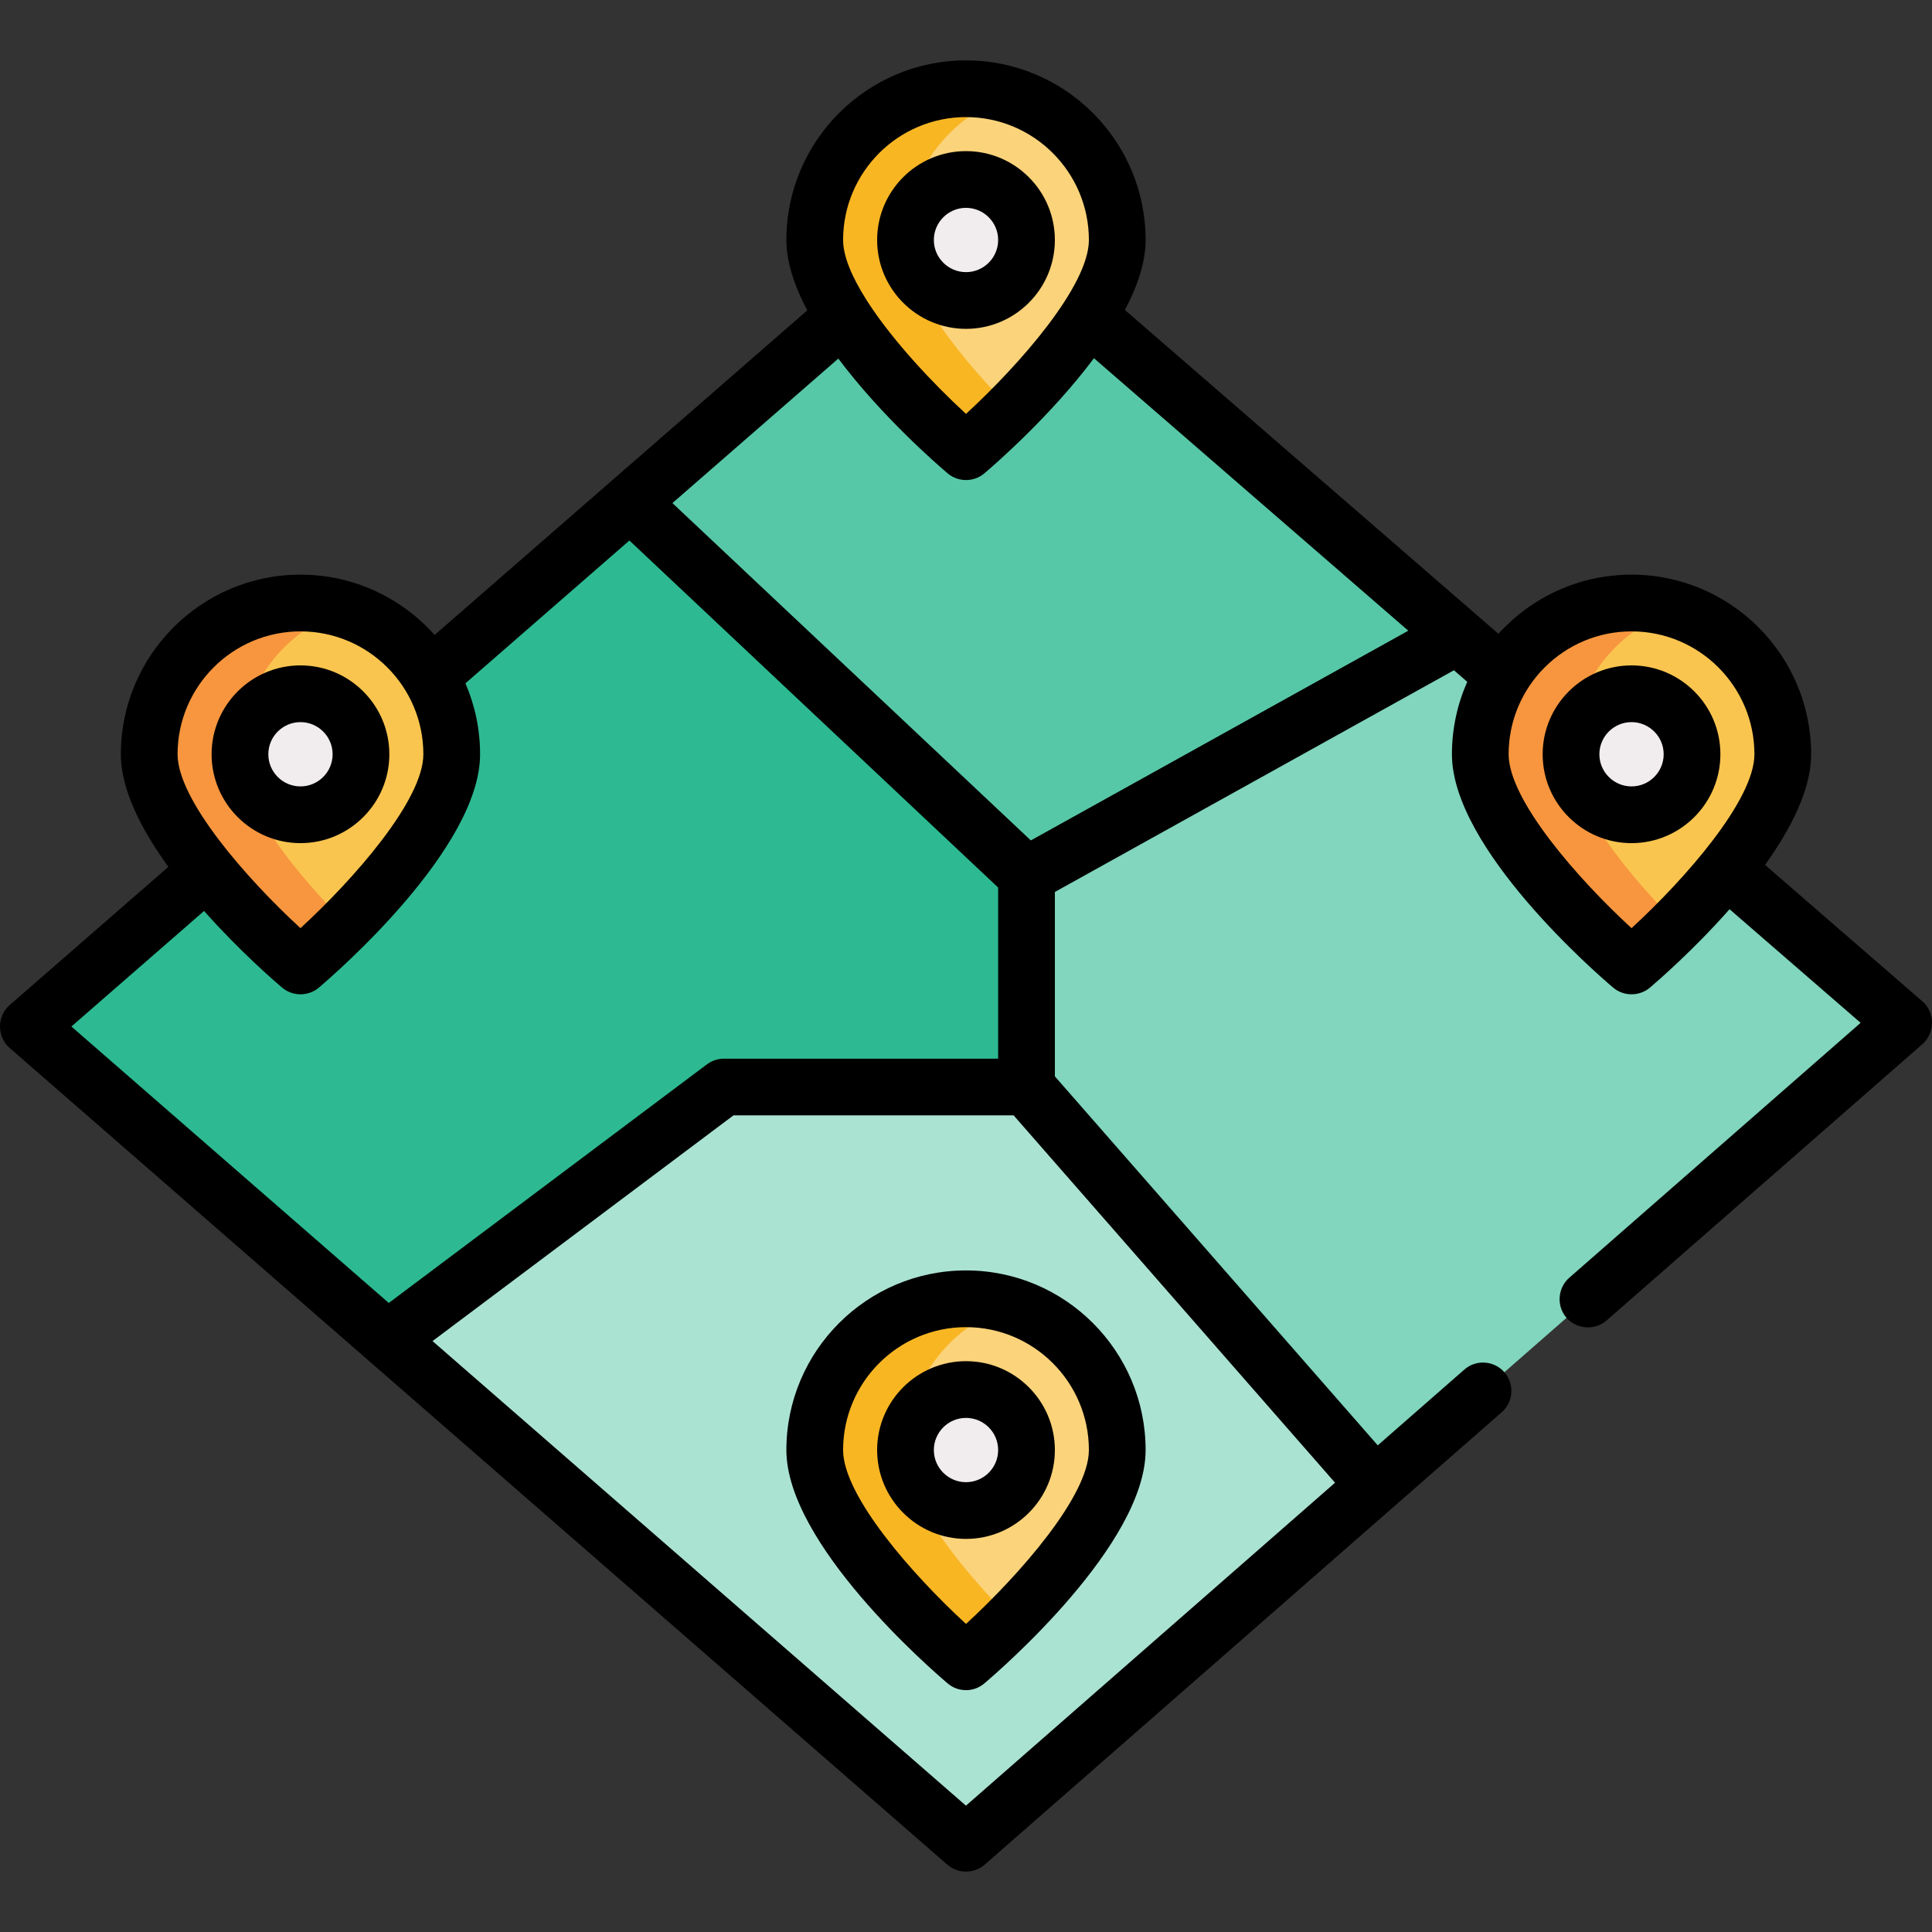 <svg height="512pt" viewBox="0 -16 512 512" width="512pt" xmlns="http://www.w3.org/2000/svg"><rect x="0" y="-16" width="512" height="512" fill="#333333" stroke="none"/><path d="m386.25 152.5-130.25-112.918-89 77.52 105.035 98.852zm0 0" fill="#57c8a7"/><path d="m272.035 272.074v-56.121l-105.035-98.852-159.523 138.938 95.207 82.922 89.18-66.887zm0 0" fill="#2dba92"/><path d="m191.863 272.074-89.18 66.887 153.316 133.535 108.406-94.855-92.371-105.566zm0 0" fill="#abe3d3"/><path d="m386.25 152.5-114.215 63.453v56.121l92.371 105.566 140.117-122.605zm0 0" fill="#81d6bd"/><path d="m215.914 47.602c0-22.141 17.949-40.086 40.086-40.086s40.086 17.945 40.086 40.086c0 22.137-40.086 56.117-40.086 56.117s-40.086-33.98-40.086-56.117zm0 0" fill="#fbd37b"/><path d="m239.965 47.602c0-17.949 11.797-33.141 28.059-38.246-3.793-1.195-7.832-1.84-12.023-1.84-22.137 0-40.086 17.945-40.086 40.086 0 22.137 40.086 56.117 40.086 56.117s5.289-4.484 12.023-11.258c-11.805-11.867-28.059-30.766-28.059-44.859zm0 0" fill="#f9b623"/><path d="m272.035 47.602c0 8.855-7.18 16.031-16.035 16.031s-16.035-7.176-16.035-16.031c0-8.855 7.18-16.035 16.035-16.035s16.035 7.18 16.035 16.035zm0 0" fill="#f1edee"/><path d="m392.285 183.887c0-22.137 17.949-40.082 40.086-40.082 22.137 0 40.086 17.945 40.086 40.082s-40.086 56.117-40.086 56.117-40.086-33.98-40.086-56.117zm0 0" fill="#fac54f"/><path d="m416.336 183.887c0-17.945 11.797-33.137 28.059-38.246-3.797-1.191-7.832-1.836-12.023-1.836-22.137 0-40.086 17.945-40.086 40.082s40.086 56.117 40.086 56.117 5.289-4.484 12.023-11.254c-11.805-11.871-28.059-30.766-28.059-44.863zm0 0" fill="#f7963e"/><path d="m448.406 183.887c0 8.855-7.18 16.035-16.035 16.035-8.855 0-16.035-7.18-16.035-16.035s7.18-16.035 16.035-16.035c8.855 0 16.035 7.18 16.035 16.035zm0 0" fill="#f1edee"/><path d="m215.914 368.277c0-22.141 17.949-40.086 40.086-40.086s40.086 17.945 40.086 40.086c0 22.137-40.086 56.117-40.086 56.117s-40.086-33.98-40.086-56.117zm0 0" fill="#fbd37b"/><path d="m239.965 368.277c0-17.949 11.797-33.141 28.059-38.25-3.793-1.191-7.832-1.836-12.023-1.836-22.137 0-40.086 17.945-40.086 40.086 0 22.137 40.086 56.117 40.086 56.117s5.289-4.488 12.023-11.258c-11.805-11.867-28.059-30.766-28.059-44.859zm0 0" fill="#f9b623"/><path d="m272.035 368.277c0 8.852-7.18 16.031-16.035 16.031s-16.035-7.18-16.035-16.031c0-8.855 7.18-16.035 16.035-16.035s16.035 7.18 16.035 16.035zm0 0" fill="#f1edee"/><path d="m39.543 183.887c0-22.137 17.949-40.082 40.086-40.082 22.137 0 40.082 17.945 40.082 40.082s-40.082 56.117-40.082 56.117-40.086-33.98-40.086-56.117zm0 0" fill="#fac54f"/><path d="m63.594 183.887c0-17.945 11.797-33.137 28.059-38.246-3.793-1.191-7.836-1.836-12.023-1.836-22.137 0-40.086 17.945-40.086 40.082s40.086 56.117 40.086 56.117 5.289-4.484 12.023-11.254c-11.805-11.871-28.059-30.766-28.059-44.863zm0 0" fill="#f7963e"/><path d="m95.664 183.887c0 8.855-7.18 16.035-16.035 16.035-8.855 0-16.035-7.18-16.035-16.035s7.18-16.035 16.035-16.035c8.855 0 16.035 7.18 16.035 16.035zm0 0" fill="#f1edee"/><path d="m509.445 249.359-41.695-36.148c6.902-9.629 12.223-20.055 12.223-29.324 0-26.246-21.355-47.602-47.602-47.602-13.973 0-26.559 6.055-35.273 15.676l-98.984-85.816c3.332-6.312 5.488-12.66 5.488-18.543 0-26.246-21.355-47.602-47.602-47.602s-47.602 21.355-47.602 47.602c0 5.914 2.184 12.301 5.543 18.648l-98.77 86.023c-8.723-9.801-21.422-15.988-35.543-15.988-26.246 0-47.602 21.355-47.602 47.602 0 9.434 5.512 20.066 12.594 29.836l-42.078 36.648c-3.391 2.949-3.391 8.387 0 11.336l248.52 216.457c2.801 2.438 7.094 2.434 9.887-.012l137.016-119.891c3.125-2.73 3.441-7.48.707-10.605-2.734-3.121-7.484-3.438-10.605-.707l-22.953 20.086-85.562-97.785v-48.871l105.75-58.754 3.531 3.062c-2.602 5.875-4.059 12.371-4.059 19.199 0 24.902 38.363 58.145 42.738 61.852 2.77 2.348 6.953 2.348 9.719 0 2.051-1.738 11.574-9.969 21.113-20.789l34.738 30.113-77.227 67.57c-2.879 2.52-3.387 6.941-1.152 10.047 2.551 3.547 7.758 4.148 11.051 1.266l83.719-73.254c3.383-2.957 3.367-8.391-.027-11.332zm-253.445-234.328c17.957 0 32.566 14.609 32.566 32.57 0 12.121-18.34 33.012-32.566 46.082-8.844-8.125-19.273-19.27-25.906-29.457-.145-.258-.305-.508-.48-.754-3.758-5.918-6.184-11.473-6.184-15.875 0-17.957 14.609-32.566 32.57-32.566zm-4.859 94.418c2.77 2.352 6.953 2.352 9.719 0 2.633-2.23 17.566-15.156 29.047-30.523l83.305 72.219-100.027 55.574-94.988-89.402 43.969-38.293c11.473 15.324 26.348 28.203 28.977 30.426zm-171.512 41.871c17.957 0 32.566 14.609 32.566 32.566 0 12.125-18.34 33.016-32.566 46.086-14.227-13.074-32.57-33.965-32.57-46.086 0-17.957 14.609-32.566 32.57-32.566zm-25.551 74.098c9.395 10.586 18.668 18.605 20.691 20.32 2.766 2.348 6.949 2.348 9.719 0 4.375-3.707 42.738-36.949 42.738-61.852 0-6.676-1.387-13.031-3.879-18.801l43.453-37.848 97.715 91.965v45.355h-72.652c-1.629 0-3.211.527-4.512 1.5l-84.32 63.242-84.113-73.262zm201.91 237.102-141.363-123.125 79.746-59.809h74.254l85.176 97.348zm176.383-232.547c-14.227-13.074-32.57-33.965-32.57-46.086 0-17.957 14.613-32.566 32.57-32.566 17.957 0 32.57 14.609 32.57 32.566 0 12.121-18.344 33.016-32.57 46.086zm0 0"/><path d="m256 71.148c12.984 0 23.551-10.562 23.551-23.547 0-12.988-10.566-23.551-23.551-23.551s-23.551 10.562-23.551 23.551c0 12.984 10.566 23.547 23.551 23.547zm0-32.066c4.695 0 8.52 3.82 8.52 8.52 0 4.695-3.824 8.516-8.52 8.516s-8.52-3.82-8.52-8.516c0-4.699 3.824-8.52 8.52-8.52zm0 0"/><path d="m432.371 160.336c-12.984 0-23.551 10.566-23.551 23.551s10.566 23.551 23.551 23.551 23.551-10.566 23.551-23.551-10.566-23.551-23.551-23.551zm0 32.07c-4.695 0-8.52-3.82-8.52-8.52 0-4.695 3.824-8.516 8.52-8.516 4.695 0 8.52 3.82 8.52 8.516 0 4.699-3.824 8.52-8.52 8.52zm0 0"/><path d="m208.398 368.277c0 24.898 38.367 58.141 42.742 61.848 1.398 1.191 3.129 1.785 4.859 1.785s3.457-.594 4.859-1.785c4.375-3.707 42.742-36.949 42.742-61.848 0-26.25-21.355-47.602-47.602-47.602s-47.602 21.352-47.602 47.602zm80.168 0c0 12.121-18.34 33.012-32.566 46.082-14.227-13.07-32.57-33.965-32.57-46.082 0-17.961 14.609-32.57 32.57-32.57 17.957 0 32.566 14.609 32.566 32.57zm0 0"/><path d="m232.449 368.277c0 12.984 10.566 23.547 23.551 23.547s23.551-10.562 23.551-23.547c0-12.988-10.566-23.551-23.551-23.551s-23.551 10.562-23.551 23.551zm32.07 0c0 4.695-3.824 8.516-8.52 8.516s-8.52-3.82-8.52-8.516c0-4.699 3.824-8.52 8.52-8.52s8.52 3.82 8.52 8.52zm0 0"/><path d="m103.18 183.887c0-12.984-10.566-23.551-23.551-23.551s-23.551 10.566-23.551 23.551 10.566 23.551 23.551 23.551 23.551-10.566 23.551-23.551zm-32.07 0c0-4.695 3.82-8.516 8.52-8.516 4.695 0 8.516 3.82 8.516 8.516 0 4.699-3.82 8.52-8.516 8.52-4.699 0-8.52-3.824-8.52-8.52zm0 0"/></svg>